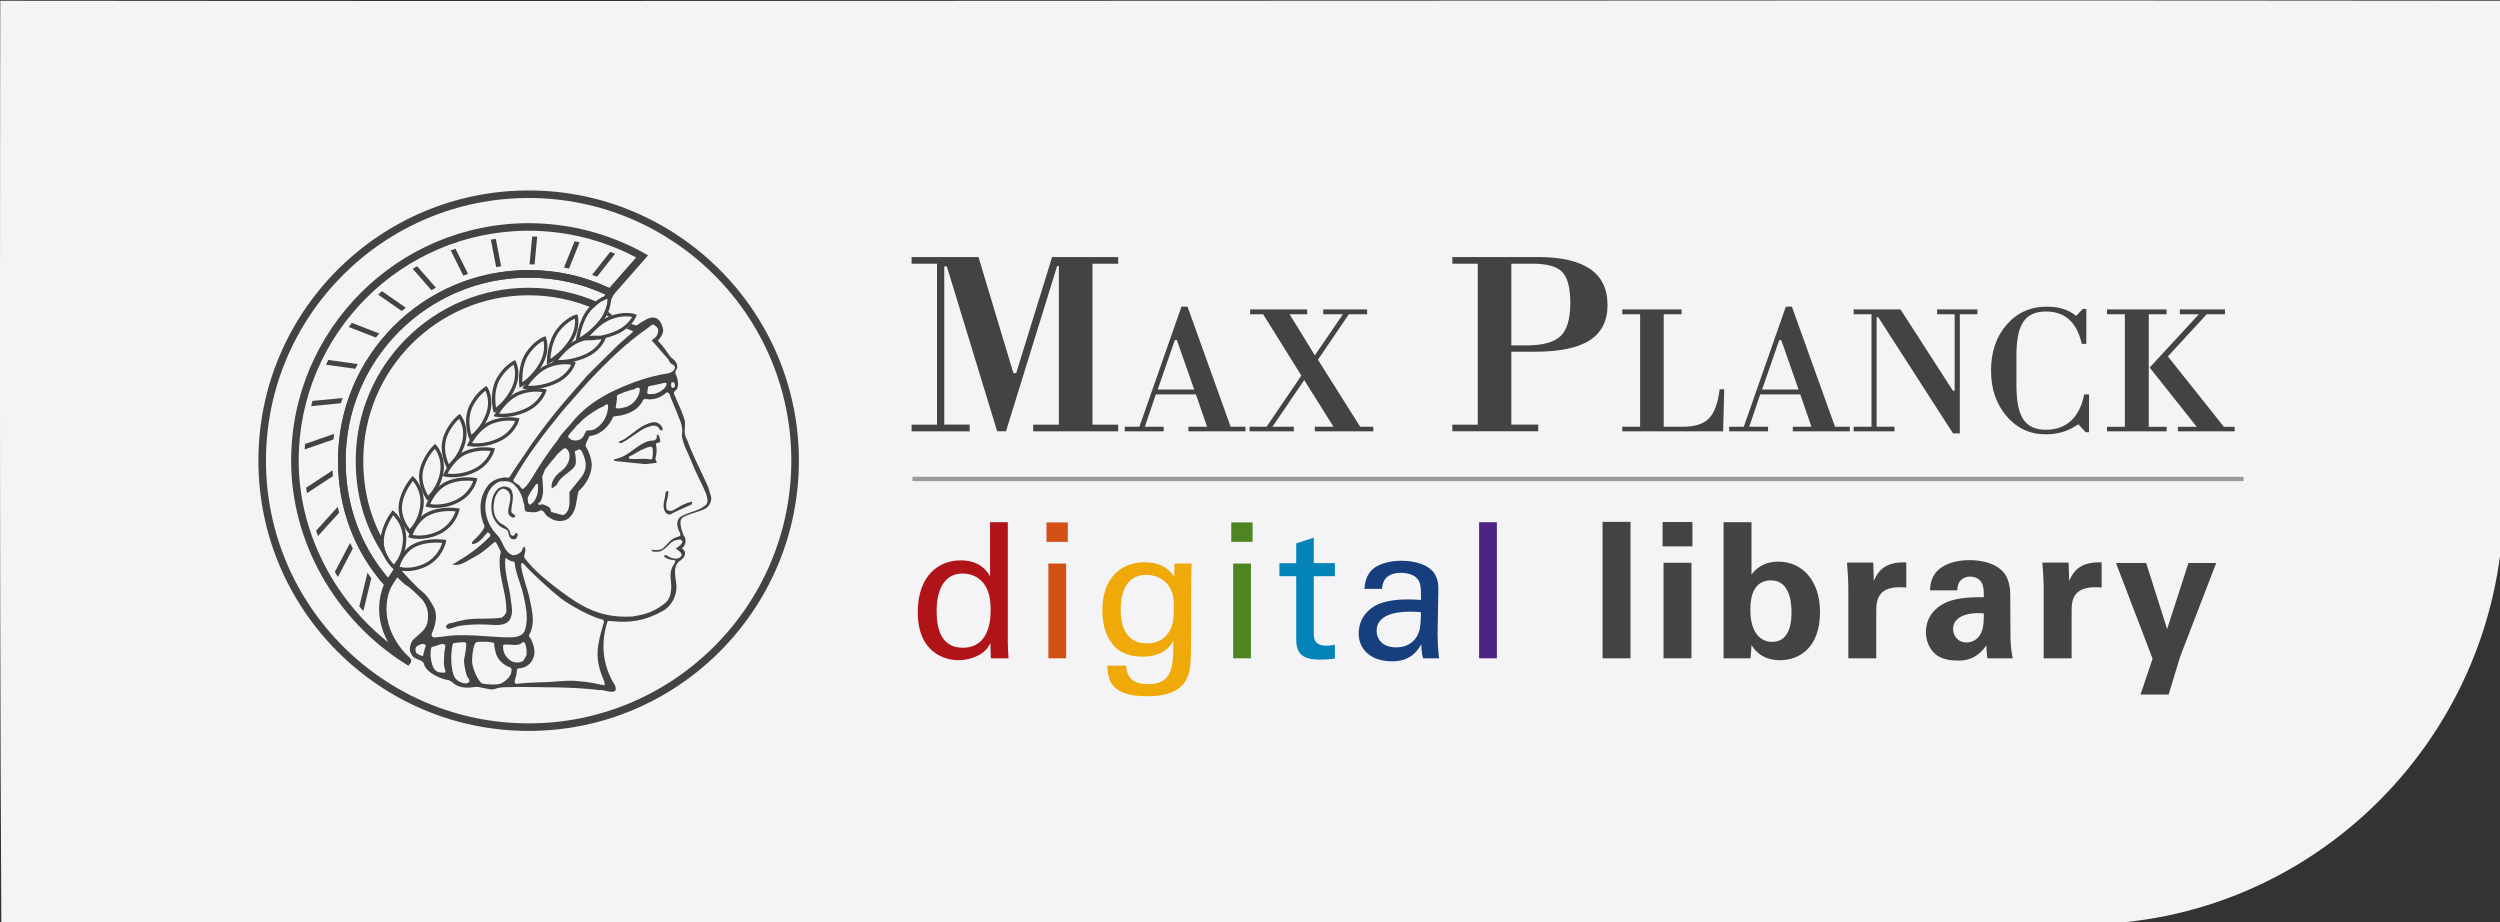 <?xml version="1.0" encoding="UTF-8" standalone="no"?>
<svg
   xmlns:dc="http://purl.org/dc/elements/1.1/"
   xmlns:cc="http://creativecommons.org/ns#"
   xmlns:rdf="http://www.w3.org/1999/02/22-rdf-syntax-ns#"
   xmlns:svg="http://www.w3.org/2000/svg"
   xmlns="http://www.w3.org/2000/svg"
   id="svg5086"
   version="1.1"
   viewBox="0 0 53.462 19.727"
   height="19.727mm"
   width="53.462mm">
  <rect x="0" y="0" width="53.462" height="19.727" fill="#333333" stroke="none"/>
  <defs
     id="defs5080" />
  <g
     transform="translate(-83.628,-52.188)"
     id="layer1">
    <path
       id="rect2798"
       transform="matrix(0.265,0,0,0.265,83.628,45.844)"
       d="m 0.025,24 c 0,0 -0.097,41.666 0.084,74.5 55.984,-0.355 111.898,0.045 167.883,0.035 18.824,0 34.041,-15.405 34.049,-34.229 C 202.049,46.501 202.061,24 202.061,24 134.467,23.922 61.132,24.072 0.025,24 Z"
       style="opacity:1;fill:#f4f4f7;fill-opacity:1;fill-rule:nonzero;stroke:none;stroke-width:0.614;stroke-linecap:square;stroke-linejoin:round;stroke-miterlimit:8;stroke-dasharray:none;stroke-dashoffset:0;stroke-opacity:1;paint-order:fill markers stroke" />
    <g
       transform="matrix(0.207,0,0,-0.207,83.355,77.13)"
       id="g1844">
      <path
         id="path14"
         style="fill:#434343;fill-opacity:1;fill-rule:nonzero;stroke:none;stroke-width:0.45;stroke-miterlimit:8;stroke-dasharray:none"
         d="m 28.013,72.901 c 0,-15.395 12.525,-27.918 27.92,-27.918 15.395,0 27.917,12.523 27.917,27.918 0,15.393 -12.523,27.916 -27.917,27.916 -15.395,0 -27.92,-12.523 -27.92,-27.916 z m 0.782,0 c 0,14.963 12.173,27.137 27.137,27.137 14.962,0 27.135,-12.174 27.135,-27.137 0,-14.965 -12.173,-27.139 -27.135,-27.139 -14.965,0 -27.137,12.174 -27.137,27.139" />
      <path
         id="path16-3"
         style="fill:#434343;fill-opacity:1;fill-rule:nonzero;stroke:none;stroke-width:0.45;stroke-miterlimit:8;stroke-dasharray:none"
         d="m 63.676,56.11 c -0.678,-2.35 -1.002,-3.563 0.057,-5.984 0.01,-0.092 0.113,-0.391 0,-0.432 -1.171,0.234 -1.481,0.334 -2.58,0.416 -1.014,0.176 -2.701,-0.105 -3.829,-0.096 -0.882,-0.029 -1.775,-0.061 -2.698,-0.174 -0.276,0.145 -0.061,0.451 -0.041,0.656 0.103,0.32 0.111,0.484 0.144,0.852 0.143,0.154 0.319,0.072 0.492,0.145 0.595,0.092 1.098,0.615 1.242,1.171 0.184,0.581 -0.021,1.23 -0.287,1.786 -0.053,0.164 -0.279,0.285 -0.186,0.447 0.729,1.367 0.215,2.752 -0.029,4.086 -0.257,0.945 -0.648,1.988 -0.802,2.986 0.031,0.102 -0.102,0.338 0.123,0.357 l 0.082,-0.02 c 0.779,-0.943 3.012,-2.941 3.85,-3.592 0.835,-0.648 2.994,-1.908 4.4,-2.248 0.132,-0.111 0.111,-0.203 0.062,-0.357 z m -10.389,-2.422 c 0,0.123 0.009,0.172 0.102,0.213 h 0.508 c 0.448,-0.014 1.028,-0.164 1.45,0.273 0.243,-0.01 0.264,-0.297 0.328,-0.52 0.059,-0.312 0.044,-0.51 0.044,-0.787 -0.101,-0.222 -0.214,-0.561 -0.443,-0.701 -0.365,-0.17 -0.732,-0.137 -1.08,0 -0.528,0.314 -0.914,0.814 -0.908,1.521 z m 0.864,-2.59 c -0.065,-0.613 -0.833,-1.152 -1.21,-1.26 -0.376,-0.109 -1.503,-0.057 -1.826,0.057 -0.322,0.109 -1.113,1.654 -1.021,2.457 0,0.66 0.178,1.711 0.442,1.794 0.267,0.083 0.97,0.041 0.97,0.041 0.293,0.019 0.516,-0.05 0.773,-0.081 0.184,-0.07 0.055,-0.301 0.119,-0.432 0.083,-0.342 0.102,-0.711 0.315,-1.053 0.296,-0.572 0.838,-0.913 1.374,-1.113 0.12,-0.111 0.053,-0.26 0.065,-0.41 z m -4.381,-1.061 c -0.21,-0.215 -0.327,-0.113 -0.539,-0.135 -0.604,0.166 -0.96,0.428 -1.131,1.109 -0.222,0.955 -0.216,2.004 0,2.977 l 0.097,0.076 c 0.425,0.047 1.067,0.135 1.24,0.039 0.176,-0.098 -0.188,-1.811 -0.188,-1.811 -0.01,-0.34 0.155,-1.211 0.31,-1.662 0.032,-0.066 0.381,-0.416 0.21,-0.594 z m 7.144,20.344 -0.021,-0.586 c -0.052,-0.532 -0.301,-1.147 -0.802,-1.445 -0.299,0.07 -0.193,0.432 -0.266,0.678 0.192,0.533 0.565,0.974 0.876,1.445 0.041,0.032 0.085,0.051 0.129,0.032 z m 4.354,4.723 c -0.311,-0.144 -0.63,-0.176 -0.976,-0.016 -0.088,0.118 -0.372,0.216 -0.258,0.391 0.249,0.404 0.671,0.738 0.931,1.135 l 0.121,0.062 c 0.524,0.637 1.355,1.17 2.141,1.646 l 0.475,0.207 c 0.102,0.102 0.345,0.318 0.439,0.096 0.017,-0.828 -0.334,-1.711 -1.122,-2.297 -0.478,-0.355 -0.683,-0.285 -1.111,-0.31 l -0.219,-0.399 c -0.053,-0.198 -0.224,-0.398 -0.422,-0.516 z m -1.706,-7.805 c -0.143,-0.086 -1.385,0.387 -1.238,0.256 -0.296,0.318 0.185,0.426 -0.908,0.836 l -0.266,-0.025 c -0.033,-0.033 -0.13,-0.082 -0.229,0.055 -0.01,0.164 0.207,0.14 0.275,0.344 0.391,0.88 0.176,1.566 0.138,2.478 l 0.29,0.75 c 0.548,0.662 0.548,0.756 0.92,1.115 0.372,0.525 0.45,0.562 0.949,0.994 0.082,0.07 0.231,0.125 0.33,0.043 0.235,-0.184 0.247,-0.305 0.316,-0.539 0.118,-0.873 -0.409,-1.471 -1.046,-1.941 -0.453,-0.391 -0.884,-0.996 -0.785,-1.592 l 0.038,-0.041 c 0.208,0.175 0.467,0.275 0.555,0.492 0.343,0.768 1.27,1.118 1.79,1.785 0.225,0.4 0.085,1.094 0,1.555 -0.003,-0.012 0.679,0.322 0.494,0.203 0.323,-0.133 0.284,-0.367 0.441,-0.662 0.305,-0.771 0.278,-1.465 -0.191,-2.133 l -1.295,-1.613 c -0.02,-0.822 0.206,-1.879 -0.577,-2.359 z m 5.477,12.275 0.09,0.112 c 0.402,0.193 0.775,0.339 1.222,0.468 l 0.534,0.141 c 0.141,0.127 0.393,0.232 0.536,0.049 0.008,-0.691 -0.51,-1.523 -1.275,-1.842 -0.242,-0.105 -0.562,-0.139 -0.849,-0.21 -0.07,0.062 -0.303,-0.069 -0.373,0.105 0.044,0.348 0.177,0.867 0.115,1.178 z m 5.156,1.295 c -0.026,-0.498 -0.689,-0.908 -1.245,-1.064 -0.237,-0.035 -0.454,-0.021 -0.665,-0.021 -0.053,0.039 -0.117,0.084 -0.108,0.138 0.035,0.235 0.073,0.375 0.091,0.587 l 0.138,0.1 c 0.489,0.1 1.09,0.207 1.582,0.338 0.073,-0.016 0.163,-0.01 0.208,-0.076 z m -15.826,-9.949 c 1.438,2.574 3.182,4.812 5.05,7.111 l 2.617,2.973 c 1.866,1.992 3.929,4.033 6.217,5.613 0.287,0.166 0.413,0.5 0.709,0.264 l 0.27,-0.247 c 0.182,-0.205 0.023,-0.787 -0.161,-0.951 -0.146,-0.121 -0.29,-0.238 -0.434,-0.355 0.445,-0.443 1.09,-1.283 1.62,-1.827 0.231,-0.239 0.161,-0.487 0.576,-0.68 0.208,-0.098 0.266,-0.324 0.143,-0.519 -0.369,-0.471 -0.984,-0.4 -1.467,-0.522 -1.796,-0.4 -3.247,-0.913 -5.232,-1.878 -1.591,-0.842 -2.862,-1.774 -4.014,-3.221 -0.44,-0.545 -0.932,-0.955 -1.301,-1.611 -1.047,-1.346 -1.878,-2.607 -2.71,-3.99 -0.297,-0.438 -0.396,-0.654 -0.812,-1.049 -0.202,-0.191 -0.382,0.209 -0.508,0.348 -0.014,0.016 -0.023,0.034 -0.034,0.051 -0.042,-0.006 -0.086,0.002 -0.129,0.03 -0.113,0.143 -0.463,0.206 -0.402,0.462 z m 16.65,9.609 c -0.057,-0.059 -0.129,-0.135 -0.226,-0.109 -0.217,0.152 -0.135,0.346 -0.12,0.529 0.044,0.044 0.051,0.068 0.12,0.068 0.105,0.018 0.161,-0.059 0.201,-0.111 0.062,-0.119 0.071,-0.254 0.025,-0.377 z m -24.111,-29.514 c -0.419,-0.01 -0.715,0.219 -0.911,0.717 -0.196,0.631 -0.262,1.188 -0.126,1.838 0.044,0.08 0.137,0.135 0.196,0.107 l 0.586,0.199 c 0.198,0.08 0.359,0.105 0.547,0.062 l 0.118,-0.117 c -0.009,-0.344 -0.094,-0.596 -0.103,-0.912 -0.033,-0.793 -0.1,-1.031 0.129,-1.787 -0.085,-0.201 -0.255,-0.105 -0.436,-0.107 z m -1.75,2.217 c -0.093,-0.166 -0.079,-0.275 -0.122,-0.475 -0.05,-0.09 -0.305,0.033 -0.387,0.084 -0.319,0.172 -0.297,0.085 -0.39,0.379 -0.051,0.199 -0.045,0.43 0.283,0.604 0.205,0.115 0.615,0.256 0.748,0 0.041,-0.174 -0.164,-0.395 -0.133,-0.592 z m 29.333,16.916 c -0.739,1.705 -1.57,3.172 -2.177,4.885 -0.431,0.615 -0.183,1.273 -0.234,1.93 -0.279,1.025 -0.709,1.816 -1.119,2.812 -0.113,0.285 0.205,0.369 0.318,0.572 0.186,0.504 0.053,1.068 -0.175,1.549 -0.091,0.279 0.237,0.474 0.175,0.76 -0.011,0.441 -0.4,0.74 -0.708,0.975 -0.463,0.668 -0.676,1.018 -1.251,1.623 v 0.111 c 0.286,0.257 0.523,0.697 0.512,1.078 -0.112,0.432 -0.205,0.83 -0.616,1.129 -0.656,0.369 -1.323,-0.205 -1.846,-0.503 -0.146,-0.1 -0.217,-0.206 -0.422,-0.184 -0.134,0.045 -0.27,0.096 -0.41,0.145 -0.134,-0.152 -0.301,-0.312 -0.503,-0.475 l 0.636,-0.258 c 0.024,-0.018 0.032,-0.031 0.032,-0.053 0,-0.012 -0.004,-0.031 -0.007,-0.049 -0.044,-0.039 -1.476,-1.293 -1.476,-1.293 -0.004,-0.002 -2.581,-2.549 -2.581,-2.549 l -0.738,-0.75 c -0.004,-0.004 -2.291,-2.639 -2.291,-2.639 -1.198,-1.391 -2.966,-3.668 -4.031,-5.336 -0.552,-0.764 -1.105,-1.611 -1.62,-2.41 -0.056,-0.09 -0.161,-0.082 -0.325,-0.062 -0.114,0.012 -0.232,0.024 -0.335,-0.012 0.003,0 0.004,0 0.004,0 l -0.024,-0.006 c 0.006,0 0.014,0 0.02,0.006 -0.582,-0.066 -1.005,-0.26 -1.458,-0.668 -0.589,-0.693 -0.885,-1.531 -0.885,-2.438 0,-0.621 0.143,-1.277 0.428,-1.935 -0.12,-0.352 -0.397,-0.664 -0.644,-0.941 l -0.138,-0.152 -0.176,-0.172 c -0.114,-0.111 -0.246,-0.234 -0.341,-0.355 l -0.009,-0.01 -0.006,-0.016 c -0.011,-0.039 -0.016,-0.111 0.098,-0.166 l 0.027,-0.014 0.029,0.006 c 0.542,0.129 0.884,0.537 1.215,0.932 0,0 0.209,0.238 0.238,0.274 0.049,0.011 0.09,-0.018 0.161,-0.079 0.037,-0.031 0.079,-0.06 0.129,-0.084 0,-0.012 0,-0.027 0,-0.027 0,0 -0.007,-0.174 -0.009,-0.215 -1.283,-1.266 -2.329,-1.984 -3.695,-2.787 l -0.229,-0.131 0.264,-0.029 c 0.533,-0.053 1.039,0.248 1.528,0.535 l 0.587,0.326 c 0.545,0.277 1.049,0.703 1.537,1.113 0,0 0.441,0.365 0.489,0.405 0.045,-0.007 0.096,-0.065 0.136,-0.114 0,0 0.029,-0.031 0.049,-0.051 0.009,-0.016 0.41,-0.809 0.435,-0.859 -0.094,-0.376 -0.132,-0.752 -0.132,-1.131 0,-0.82 0.176,-1.637 0.351,-2.438 0.173,-0.791 0.351,-1.603 0.351,-2.404 0,-0.051 -0.002,-0.105 -0.003,-0.158 0,-0.246 -0.272,-0.574 -0.497,-0.678 -0.513,-0.088 -1.132,-0.094 -1.788,-0.1 -0.805,-0.006 -1.637,-0.013 -2.276,-0.186 -0.207,-0.026 -0.445,-0.092 -0.677,-0.158 -0.227,-0.062 -0.46,-0.127 -0.678,-0.158 l -0.021,-0.004 -0.024,-0.018 -0.079,-0.053 c -0.073,-0.049 -0.163,-0.103 -0.186,-0.211 0,-0.01 -10e-4,-0.02 -10e-4,-0.029 0,-0.063 0.027,-0.13 0.074,-0.176 0.044,-0.045 0.1,-0.068 0.158,-0.062 0.193,0 0.41,0.08 0.62,0.156 0.146,0.053 0.3,0.107 0.44,0.135 1.336,0.227 2.803,0.18 3.794,0.1 0.489,0.008 1.295,0.023 1.585,0.721 0.105,0.281 0.141,0.543 0.141,0.797 0,0.277 -0.044,0.546 -0.088,0.82 l -0.088,0.676 c -0.059,0.414 -0.146,0.826 -0.231,1.225 -0.15,0.709 -0.305,1.435 -0.305,2.174 0,0.15 0.009,0.299 0.022,0.451 0.013,0.018 0.029,0.041 0.048,0.045 0.044,0.006 0.119,-0.057 0.178,-0.103 0.07,-0.053 0.141,-0.105 0.217,-0.125 0.09,-0.068 0.191,-0.087 0.281,-0.098 0.128,-0.018 0.197,-0.035 0.237,-0.131 0.057,-0.65 0.281,-1.32 0.498,-1.967 0.148,-0.446 0.303,-0.908 0.401,-1.359 0.178,-0.787 0.355,-1.588 0.355,-2.375 0,-0.471 -0.062,-0.938 -0.229,-1.393 -0.343,-0.627 -1.091,-0.628 -1.816,-0.629 h -0.217 l -1.775,0.105 c -1.522,0.111 -3.097,0.223 -4.711,-0.037 0.012,0.002 -0.361,-0.037 -0.361,-0.037 -0.199,-0.031 -0.387,-0.057 -0.588,-0.008 -0.076,0.059 -0.136,0.164 -0.136,0.272 0,0.035 0.006,0.072 0.019,0.105 0.29,0.637 0.434,1.213 0.434,1.722 0,0.411 -0.095,0.78 -0.284,1.107 -0.416,0.799 -0.876,1.353 -1.441,1.741 -0.694,0.695 -1.286,1.308 -1.813,1.905 -0.308,0.041 -0.498,0.103 -0.517,0.109 l -0.069,0.023 -0.308,-0.381 c 0.4,-0.38 0.769,-0.76 1.222,-1.17 0.686,-0.37 1.242,-1.037 1.733,-1.488 0.596,-0.697 0.738,-1.436 0.615,-2.258 -0.082,-0.973 -0.975,-1.395 -1.581,-2.043 -0.244,-0.461 -0.4,-1.014 -0.062,-1.445 0.217,-0.572 1.14,-0.471 1.253,-0.943 0.253,-1.041 2.061,-1.645 2.414,-1.67 0.351,-0.023 0.716,-0.412 0.716,-0.412 0.718,-0.523 1.661,-0.398 2.158,-0.32 0.493,0.074 1.381,-0.326 1.935,-0.244 0.832,0.328 1.509,0.176 2.37,0.246 2.71,-0.041 5.788,0.019 8.557,-0.328 0.514,0.06 1.129,-0.339 1.613,-0.094 0.123,0.206 0.029,0.381 0,0.555 -1.322,2.082 -1.523,4.42 -0.771,6.688 l 0.501,-0.029 c 1.796,-0.194 3.431,0.04 5.254,1.095 0.914,0.504 1.395,1.678 1.354,2.531 -0.03,0.553 -0.223,1.207 -0.13,1.793 0.033,0.26 0.205,0.656 0.43,0.781 0.095,0.053 0.432,0.281 0.537,0.574 0.175,0.475 -0.199,0.697 -0.305,0.764 0.29,0.119 0.57,0.711 0.302,1.174 -0.17,0.182 -0.369,0.902 -0.391,1.139 -0.061,0.338 -0.072,0.685 0.247,0.902 0.718,0.379 1.395,0.473 2.144,0.801 0.514,0.215 0.779,0.75 0.76,1.23 z m -0.215,-1.789 c -0.76,-0.708 -1.836,-0.719 -2.709,-1.293 -0.401,-0.4 -0.299,-0.854 -0.135,-1.357 0.322,-0.639 0.201,-0.572 -0.25,-0.723 -1.054,-0.352 -1.042,-1.501 -2.308,-1.309 -0.071,-0.021 -0.367,0.125 -0.193,-0.086 0.138,-0.162 0.193,-0.065 0.463,-0.096 0.451,-0.021 0.618,0.164 0.934,0.381 0.451,0.377 0.398,0.521 0.954,0.787 0.132,0.033 0.46,0.129 0.642,0.065 0.123,-0.112 0.126,-0.113 0.146,-0.217 -0.071,-0.31 -0.521,-0.565 -0.695,-0.674 0.237,-0.172 0.68,-0.465 0.609,-0.711 -0.102,-0.162 -0.097,-0.188 -0.275,-0.275 -0.252,-0.122 -0.753,-0.104 -1.225,0.247 -0.07,-0.023 -0.149,0.139 -0.352,-0.053 0.46,-0.475 1.103,-0.365 1.2,-0.463 0.097,-0.096 -0.343,-0.668 -0.363,-0.791 -0.31,-0.82 0.07,-1.576 -0.096,-2.428 -0.103,-0.666 -0.302,-0.982 -0.885,-1.404 -1.069,-0.74 -1.82,-0.955 -3.023,-1.148 -3.15,-0.213 -5.137,0.865 -7.406,2.561 -2.268,1.693 -3.135,2.596 -3.844,3.549 -0.01,0.389 0.277,0.685 0.032,1.108 -0.205,-0.071 -0.185,-0.339 -0.309,-0.493 -0.175,-0.246 -0.595,-0.432 -0.893,-0.402 -0.934,0.32 -0.984,1.418 -1.57,2.044 -1.251,1.231 -1.6,3.007 -0.932,4.493 0.235,0.463 0.656,0.904 1.129,1.067 0.583,0.093 1.272,0.093 1.652,-0.471 0.45,-0.43 0.727,-1.129 0.84,-1.744 0.184,-0.299 -0.04,-0.637 0.266,-0.883 0.533,-0.049 0.994,-0.184 1.507,0.144 0.381,-0.051 0.433,-0.473 0.721,-0.656 l 0.512,-0.309 c 0.542,-0.225 1.241,-0.225 1.704,0.176 0.862,0.883 0.674,1.789 0.971,2.764 0.82,0.727 1.368,1.77 1.356,2.785 -0.051,0.627 -0.275,1.272 -0.647,1.898 0.061,0.369 0.268,0.648 0.393,0.977 0.102,0.06 0.234,0.06 0.348,0.08 0.914,0.195 1.744,1.027 2.104,1.9 l 0.081,0.078 c 1.047,0.074 2.35,0.443 2.954,1.541 0.125,0.473 0.656,0.123 0.986,0.234 0.552,0.033 1.107,0.34 1.529,0.701 0.121,0.041 0.215,-0.094 0.287,-0.154 0.244,-0.822 0.697,-1.613 0.953,-2.443 0.32,-0.625 0.433,-1.221 0.32,-1.857 0.132,-0.975 0.686,-1.889 1.075,-2.873 0.393,-1.037 0.996,-2.082 1.438,-3.148 0.083,-0.432 0.268,-0.771 0,-1.119" />
      <path
         id="path18"
         style="fill:#434343;fill-opacity:1;fill-rule:nonzero;stroke:none;stroke-width:0.45;stroke-miterlimit:8;stroke-dasharray:none"
         d="m 69.606,76.536 c 0.143,-0.184 0.237,-0.348 0.123,-0.521 -0.267,-0.02 -0.309,0.316 -0.533,0.432 -0.369,0.184 -0.697,-0.012 -1.066,-0.103 -0.935,-0.4 -1.714,-1.201 -2.616,-1.619 -0.112,0 -0.217,0.008 -0.287,0.09 0.154,0.154 0.4,0.185 0.595,0.309 0.932,0.615 1.837,1.578 3.006,1.754 0.307,0.021 0.585,-0.09 0.779,-0.34" />
      <path
         id="path20"
         style="fill:#434343;fill-opacity:1;fill-rule:nonzero;stroke:none;stroke-width:0.45;stroke-miterlimit:8;stroke-dasharray:none"
         d="m 68.71,73.135 c -0.144,-0.215 -0.375,-0.027 -0.577,-0.053 -0.46,0.053 -1.24,-0.055 -1.75,0.008 -0.076,0.045 -0.134,0.123 -0.087,0.197 0.078,0.125 0.29,0.135 0.425,0.232 0.557,0.348 1.143,0.682 1.778,0.832 0.116,0.016 0.211,-0.08 0.231,-0.16 0.076,-0.295 0.029,-0.769 -0.02,-1.057 z m 0.825,1.822 c -0.072,0.227 -0.061,0.594 -0.339,0.646 -0.062,-0.143 0,-0.299 -0.062,-0.432 -0.082,-0.102 -0.225,-0.225 -0.39,-0.184 -1.131,-0.071 -1.972,-1.068 -2.934,-1.582 -0.328,-0.184 -0.699,-0.287 -1.048,-0.377 -0.03,-0.053 -0.018,-0.123 0.029,-0.154 1.069,-0.113 2.124,-0.217 3.182,-0.33 l 1.181,0.135 c 0.032,0.152 -0.153,0.287 -0.123,0.462 0.134,0.48 0.175,1.005 0.041,1.456 0.092,0.244 0.441,0.062 0.462,0.359" />
      <path
         id="path22-0"
         style="fill:#434343;fill-opacity:1;fill-rule:nonzero;stroke:none;stroke-width:0.45;stroke-miterlimit:8;stroke-dasharray:none"
         d="m 70.13,69.667 c 0.038,0.054 0.081,0.114 0.132,0.12 0.067,-0.025 0.102,-0.056 0.111,-0.18 -0.009,-0.198 -0.059,-0.408 -0.111,-0.627 -0.062,-0.252 -0.124,-0.508 -0.124,-0.76 0,-0.111 0.012,-0.223 0.042,-0.33 0.149,-0.185 0.378,-0.227 0.653,-0.133 0.005,0.004 0.466,0.268 0.466,0.268 0.401,0.24 0.782,0.469 1.485,0.646 0.018,0.004 0.023,-0.001 0.025,-0.002 0.01,-0.016 0.016,-0.041 0.016,-0.074 0,-0.06 -0.018,-0.143 -0.047,-0.209 -0.027,-0.014 -0.676,-0.303 -0.676,-0.303 -0.513,-0.223 -1.043,-0.455 -1.539,-0.742 -0.146,-0.029 -0.283,0.051 -0.413,0.129 l -0.031,0.018 c -0.19,0.258 -0.25,0.509 -0.25,0.76 0,0.225 0.048,0.447 0.1,0.68 0.047,0.213 0.092,0.436 0.105,0.67 0.016,0.02 0.057,0.069 0.057,0.069" />
      <path
         id="path24"
         style="fill:#434343;fill-opacity:1;fill-rule:nonzero;stroke:none;stroke-width:0.45;stroke-miterlimit:8;stroke-dasharray:none"
         d="m 54.145,69.877 c 0.369,-0.76 -0.023,-1.476 0,-2.267 0.061,-0.223 0.502,-0.257 0.369,-0.522 -0.103,-0.07 -0.248,-0.092 -0.359,-0.011 -0.205,0.134 -0.279,0.236 -0.329,0.47 -0.052,0.701 0.504,1.511 0.01,2.167 -0.143,0.144 -0.348,0.287 -0.553,0.298 -0.441,-0.082 -0.666,-0.555 -0.82,-0.902 -0.235,-0.924 -0.297,-1.899 0.512,-2.637 0.472,-0.275 1.046,-0.574 1.078,-1.171 0.07,-0.104 0.214,-0.204 0.328,-0.141 0.144,0.008 0.164,0.418 0.369,0.224 l 0.062,-0.143 c -0.051,-0.162 -0.103,-0.453 -0.369,-0.461 -0.132,-0.029 -0.279,0.041 -0.39,0.123 -0.288,0.295 -0.061,0.746 -0.545,0.943 -0.8,0.247 -1.324,1.088 -1.406,1.877 -0.05,0.76 -0.018,1.592 0.639,2.256 0.255,0.197 0.595,0.322 0.923,0.217 0.184,-0.029 0.4,-0.164 0.482,-0.318" />
      <path
         id="path26"
         style="fill:#434343;fill-opacity:1;fill-rule:evenodd;stroke:none;stroke-width:0.45;stroke-miterlimit:8;stroke-dasharray:none"
         d="m 44.258,64.014 c 1.066,0.496 2.285,0.438 2.745,0.395 -0.132,-0.424 -0.574,-1.522 -1.787,-2.117 -1.219,-0.598 -2.26,-0.453 -2.643,-0.371 0.141,0.422 0.613,1.596 1.685,2.094 z m -0.144,0.314 c -1.461,-0.678 -1.906,-2.418 -1.927,-2.49 l -0.038,-0.154 0.151,-0.051 c 0.057,-0.019 1.413,-0.463 3.068,0.348 1.669,0.82 2.012,2.471 2.025,2.542 l 0.035,0.175 -0.176,0.029 c -0.07,0.012 -1.705,0.27 -3.139,-0.398" />
      <path
         id="path28"
         style="fill:#434343;fill-opacity:1;fill-rule:evenodd;stroke:none;stroke-width:0.45;stroke-miterlimit:8;stroke-dasharray:none"
         d="m 45.711,67.293 c 1.063,0.48 2.223,0.418 2.668,0.371 -0.137,-0.412 -0.591,-1.465 -1.802,-2.045 -1.206,-0.576 -2.243,-0.465 -2.639,-0.393 0.169,0.432 0.703,1.584 1.773,2.066 z m -0.142,0.317 c -1.464,-0.662 -2.004,-2.385 -2.026,-2.459 l -0.05,-0.165 0.164,-0.048 c 0.058,-0.021 1.409,-0.424 3.07,0.371 1.677,0.803 2.031,2.397 2.046,2.465 l 0.035,0.176 -0.174,0.031 c -0.066,0.012 -1.625,0.279 -3.064,-0.371" />
      <path
         id="path30"
         style="fill:#434343;fill-opacity:1;fill-rule:evenodd;stroke:none;stroke-width:0.45;stroke-miterlimit:8;stroke-dasharray:none"
         d="m 47.61,70.452 c 1.057,0.465 2.159,0.398 2.592,0.348 -0.144,-0.402 -0.607,-1.407 -1.818,-1.971 -1.193,-0.555 -2.221,-0.478 -2.634,-0.415 0.199,0.439 0.791,1.569 1.861,2.038 z m -0.139,0.316 c -1.467,-0.645 -2.101,-2.35 -2.126,-2.424 l -0.065,-0.176 0.18,-0.049 c 0.057,-0.017 1.406,-0.379 3.07,0.399 1.682,0.781 2.051,2.321 2.067,2.387 l 0.039,0.174 -0.176,0.035 c -0.061,0.012 -1.542,0.289 -2.989,-0.346" />
      <path
         id="path32"
         style="fill:#434343;fill-opacity:1;fill-rule:evenodd;stroke:none;stroke-width:0.45;stroke-miterlimit:8;stroke-dasharray:none"
         d="m 49.495,73.569 c 1.055,0.451 2.098,0.382 2.514,0.33 -0.149,-0.393 -0.623,-1.353 -1.831,-1.9 -1.183,-0.535 -2.202,-0.49 -2.63,-0.434 0.229,0.443 0.884,1.549 1.947,2.004 z m -0.137,0.318 c -1.468,-0.628 -2.194,-2.318 -2.227,-2.387 l -0.077,-0.188 0.196,-0.049 c 0.056,-0.015 1.4,-0.338 3.07,0.419 1.689,0.766 2.07,2.251 2.086,2.313 l 0.044,0.172 -0.176,0.039 c -0.058,0.013 -1.461,0.301 -2.917,-0.32" />
      <path
         id="path34"
         style="fill:#434343;fill-opacity:1;fill-rule:evenodd;stroke:none;stroke-width:0.45;stroke-miterlimit:8;stroke-dasharray:none"
         d="m 52.104,76.688 c 1.051,0.438 2.036,0.365 2.438,0.31 -0.155,-0.383 -0.639,-1.297 -1.844,-1.829 -1.177,-0.52 -2.186,-0.497 -2.624,-0.454 0.264,0.453 0.972,1.533 2.03,1.973 z m -0.13,0.321 c -1.473,-0.61 -2.293,-2.286 -2.326,-2.355 l -0.097,-0.198 0.214,-0.047 c 0.057,-0.012 1.398,-0.293 3.071,0.443 1.696,0.75 2.091,2.176 2.106,2.238 l 0.046,0.172 -0.173,0.041 c -0.055,0.012 -1.382,0.312 -2.842,-0.294" />
      <path
         id="path36"
         style="fill:#434343;fill-opacity:1;fill-rule:evenodd;stroke:none;stroke-width:0.45;stroke-miterlimit:8;stroke-dasharray:none"
         d="m 54.983,79.7 c 1.043,0.422 1.973,0.348 2.359,0.291 -0.162,-0.373 -0.656,-1.246 -1.861,-1.76 -1.166,-0.501 -2.163,-0.506 -2.613,-0.473 0.295,0.459 1.06,1.518 2.114,1.941 z m -0.129,0.32 c -1.473,-0.592 -2.388,-2.254 -2.426,-2.322 l -0.111,-0.209 0.231,-0.045 c 0.057,-0.008 1.395,-0.252 3.07,0.469 1.703,0.731 2.112,2.103 2.128,2.16 l 0.049,0.172 -0.172,0.045 c -0.053,0.012 -1.301,0.323 -2.769,-0.27" />
      <path
         id="path38"
         style="fill:#434343;fill-opacity:1;fill-rule:evenodd;stroke:none;stroke-width:0.45;stroke-miterlimit:8;stroke-dasharray:none"
         d="m 58.056,82.545 c 1.034,0.405 1.911,0.33 2.283,0.27 -0.171,-0.361 -0.675,-1.189 -1.876,-1.691 -1.148,-0.476 -2.139,-0.508 -2.603,-0.488 0.331,0.469 1.148,1.5 2.196,1.91 z m -0.126,0.322 c -1.476,-0.578 -2.484,-2.221 -2.525,-2.291 l -0.133,-0.221 0.253,-0.039 c 0.056,-0.008 1.391,-0.213 3.07,0.49 1.711,0.713 2.13,2.027 2.147,2.084 l 0.053,0.17 -0.17,0.047 c -0.048,0.014 -1.219,0.34 -2.696,-0.24" />
      <path
         id="path40"
         style="fill:#434343;fill-opacity:1;fill-rule:evenodd;stroke:none;stroke-width:0.45;stroke-miterlimit:8;stroke-dasharray:none"
         d="m 61.253,85.172 c 1.025,0.389 1.849,0.31 2.203,0.25 -0.176,-0.35 -0.691,-1.135 -1.887,-1.621 -1.139,-0.458 -2.118,-0.514 -2.592,-0.505 0.366,0.472 1.233,1.482 2.276,1.876 z m -0.123,0.322 c -1.479,-0.562 -2.578,-2.188 -2.625,-2.258 l -0.155,-0.232 0.278,-0.035 c 0.056,-0.008 1.386,-0.17 3.07,0.514 1.717,0.697 2.15,1.953 2.168,2.01 l 0.055,0.164 -0.167,0.053 c -0.046,0.014 -1.142,0.348 -2.624,-0.215" />
      <path
         id="path42"
         style="fill:#434343;fill-opacity:1;fill-rule:evenodd;stroke:none;stroke-width:0.45;stroke-miterlimit:8;stroke-dasharray:none"
         d="m 64.499,87.526 c 1.014,0.371 1.789,0.295 2.129,0.23 -0.188,-0.336 -0.711,-1.08 -1.903,-1.549 -1.125,-0.443 -2.092,-0.519 -2.575,-0.523 0.399,0.476 1.312,1.459 2.35,1.842 z m -0.12,0.324 c -1.48,-0.547 -2.672,-2.16 -2.722,-2.228 l -0.176,-0.244 0.3,-0.03 c 0.055,-0.005 1.382,-0.128 3.07,0.538 1.725,0.676 2.17,1.877 2.189,1.93 l 0.059,0.164 -0.164,0.057 c -0.042,0.018 -1.061,0.363 -2.555,-0.185" />
      <path
         id="path44"
         style="fill:#434343;fill-opacity:1;fill-rule:evenodd;stroke:none;stroke-width:0.45;stroke-miterlimit:8;stroke-dasharray:none"
         d="m 40.956,64.493 c 0,0.053 8.2e-4,0.105 0.004,0.158 0.076,1.185 0.718,2.232 0.977,2.611 0.3,-0.309 1.012,-1.176 1.012,-2.451 0,-0.049 0,-0.1 -0.003,-0.148 -0.06,-1.363 -0.689,-2.215 -0.947,-2.512 -0.291,0.314 -1.044,1.228 -1.044,2.342 z m 0.821,3.141 c -0.044,-0.057 -1.059,-1.375 -1.163,-2.959 -0.105,-1.616 1.216,-2.848 1.273,-2.9 l 0.115,-0.109 0.117,0.109 c 0.046,0.041 1.092,1.02 1.171,2.873 0.083,1.867 -1.212,2.965 -1.268,3.012 l -0.138,0.115 -0.109,-0.141" />
      <path
         id="path46"
         style="fill:#434343;fill-opacity:1;fill-rule:evenodd;stroke:none;stroke-width:0.45;stroke-miterlimit:8;stroke-dasharray:none"
         d="m 42.84,68.01 c 0,0.1 0.006,0.205 0.02,0.311 0.02,0.182 0.053,0.355 0.098,0.516 0.254,0.938 0.776,1.67 1.012,1.969 0.247,-0.297 0.788,-1.062 0.788,-2.156 0,-0.129 -0.011,-0.264 -0.025,-0.4 -0.158,-1.31 -0.81,-2.125 -1.084,-2.414 -0.243,0.322 -0.809,1.172 -0.809,2.176 z m 0.996,3.175 c -0.033,-0.036 -0.859,-0.949 -1.213,-2.257 -0.047,-0.18 -0.085,-0.369 -0.107,-0.566 -0.19,-1.564 0.941,-2.849 0.988,-2.902 l 0.113,-0.127 0.127,0.111 c 0.046,0.039 1.113,0.965 1.33,2.764 0.219,1.818 -0.943,2.941 -0.991,2.986 l -0.128,0.121 -0.12,-0.13" />
      <path
         id="path48"
         style="fill:#434343;fill-opacity:1;fill-rule:evenodd;stroke:none;stroke-width:0.45;stroke-miterlimit:8;stroke-dasharray:none"
         d="m 44.961,71.272 c 0,0.16 0.015,0.33 0.046,0.498 0.033,0.184 0.073,0.346 0.124,0.494 0.31,0.925 0.867,1.594 1.118,1.863 0.197,-0.277 0.586,-0.944 0.586,-1.859 0,-0.205 -0.02,-0.426 -0.066,-0.656 -0.253,-1.258 -0.929,-2.031 -1.222,-2.318 -0.191,0.326 -0.586,1.096 -0.586,1.979 z m 1.186,3.246 c -0.038,-0.034 -0.903,-0.842 -1.345,-2.143 -0.056,-0.164 -0.101,-0.346 -0.138,-0.545 -0.275,-1.514 0.667,-2.848 0.706,-2.906 l 0.105,-0.144 0.142,0.111 c 0.045,0.037 1.137,0.908 1.488,2.652 0.355,1.768 -0.673,2.916 -0.717,2.964 l -0.117,0.129 -0.126,-0.118" />
      <path
         id="path50"
         style="fill:#434343;fill-opacity:1;fill-rule:evenodd;stroke:none;stroke-width:0.45;stroke-miterlimit:8;stroke-dasharray:none"
         d="m 47.296,74.268 c 0,0.238 0.025,0.485 0.085,0.731 0.044,0.187 0.094,0.341 0.149,0.48 0.372,0.904 0.957,1.512 1.222,1.754 0.149,-0.252 0.413,-0.805 0.413,-1.553 0,-0.281 -0.036,-0.592 -0.132,-0.92 -0.346,-1.202 -1.041,-1.935 -1.353,-2.221 -0.138,0.312 -0.384,0.972 -0.384,1.729 z m 1.391,3.363 c -0.04,-0.029 -0.945,-0.734 -1.475,-2.023 -0.064,-0.152 -0.117,-0.324 -0.167,-0.527 -0.355,-1.464 0.393,-2.842 0.424,-2.901 l 0.094,-0.172 0.158,0.115 c 0.048,0.033 1.161,0.85 1.647,2.541 0.493,1.717 -0.4,2.889 -0.439,2.936 l -0.104,0.136 -0.136,-0.104" />
      <path
         id="path52"
         style="fill:#434343;fill-opacity:1;fill-rule:evenodd;stroke:none;stroke-width:0.45;stroke-miterlimit:8;stroke-dasharray:none"
         d="m 49.813,76.963 c 0,0.338 0.041,0.697 0.151,1.055 0.057,0.182 0.113,0.328 0.174,0.457 0.44,0.893 1.052,1.438 1.33,1.656 0.105,-0.221 0.269,-0.65 0.269,-1.234 0,-0.354 -0.059,-0.76 -0.229,-1.202 -0.433,-1.147 -1.148,-1.845 -1.484,-2.124 -0.085,0.279 -0.211,0.795 -0.211,1.393 z m 1.623,3.568 c -0.039,-0.023 -0.982,-0.625 -1.607,-1.905 -0.07,-0.145 -0.134,-0.305 -0.195,-0.505 -0.44,-1.416 0.117,-2.841 0.141,-2.9 l 0.079,-0.197 0.178,0.117 c 0.047,0.033 1.182,0.795 1.802,2.43 0.631,1.664 -0.128,2.859 -0.16,2.907 l -0.094,0.144 -0.143,-0.092" />
      <path
         id="path54"
         style="fill:#434343;fill-opacity:1;fill-rule:evenodd;stroke:none;stroke-width:0.45;stroke-miterlimit:8;stroke-dasharray:none"
         d="m 52.485,79.319 c 0,0.457 0.059,0.996 0.255,1.506 0.068,0.176 0.132,0.315 0.201,0.438 0.499,0.879 1.138,1.361 1.433,1.553 0.065,-0.18 0.153,-0.494 0.153,-0.924 0,-0.41 -0.082,-0.914 -0.348,-1.473 -0.521,-1.098 -1.261,-1.752 -1.615,-2.025 -0.037,0.213 -0.078,0.539 -0.078,0.926 z m 1.895,3.901 c -0.041,-0.018 -1.018,-0.516 -1.74,-1.788 -0.077,-0.135 -0.149,-0.291 -0.224,-0.484 -0.523,-1.361 -0.154,-2.831 -0.14,-2.894 l 0.058,-0.225 0.2,0.121 c 0.049,0.027 1.204,0.74 1.956,2.318 0.766,1.611 0.146,2.828 0.12,2.877 l -0.079,0.151 -0.152,-0.076" />
      <path
         id="path56"
         style="fill:#434343;fill-opacity:1;fill-rule:evenodd;stroke:none;stroke-width:0.45;stroke-miterlimit:8;stroke-dasharray:none"
         d="m 55.279,81.276 c 0,0.541 0.066,1.393 0.414,2.148 0.076,0.166 0.152,0.303 0.229,0.418 0.565,0.863 1.228,1.289 1.535,1.453 0.032,-0.137 0.068,-0.342 0.068,-0.613 0,-0.455 -0.103,-1.07 -0.496,-1.75 -0.607,-1.047 -1.367,-1.662 -1.743,-1.926 -0.003,0.08 -0.006,0.168 -0.006,0.27 z m 2.227,4.426 c -0.043,-0.018 -1.051,-0.412 -1.874,-1.668 -0.086,-0.133 -0.168,-0.285 -0.253,-0.463 -0.602,-1.312 -0.426,-2.824 -0.418,-2.889 l 0.031,-0.252 0.224,0.119 c 0.05,0.029 1.227,0.684 2.111,2.209 0.903,1.557 0.422,2.794 0.401,2.846 l -0.064,0.158 -0.158,-0.06" />
      <path
         id="path58"
         style="fill:#434343;fill-opacity:1;fill-rule:evenodd;stroke:none;stroke-width:0.45;stroke-miterlimit:8;stroke-dasharray:none"
         d="m 58.813,85.821 c 0.082,0.153 0.167,0.283 0.254,0.4 0.631,0.844 1.322,1.217 1.641,1.353 0.01,-0.08 0.018,-0.178 0.018,-0.303 0,-0.465 -0.114,-1.205 -0.68,-2.027 -0.691,-0.998 -1.473,-1.574 -1.871,-1.83 0.038,0.508 0.167,1.546 0.639,2.406 z m 1.983,2.156 c -0.044,-0.012 -1.079,-0.309 -2.007,-1.551 -0.097,-0.129 -0.189,-0.274 -0.281,-0.44 -0.687,-1.26 -0.695,-2.818 -0.695,-2.884 v -0.276 l 0.249,0.123 c 0.053,0.025 1.248,0.627 2.266,2.098 1.037,1.5 0.695,2.758 0.68,2.808 l -0.049,0.166 -0.164,-0.045" />
      <path
         id="path60"
         style="fill:#434343;fill-opacity:1;fill-rule:evenodd;stroke:none;stroke-width:0.45;stroke-miterlimit:8;stroke-dasharray:none"
         d="m 62.349,88.4 c 0.7,0.827 1.417,1.143 1.746,1.255 0.003,-0.008 0.003,-0.014 0.003,-0.024 0,-0.398 -0.105,-1.297 -0.9,-2.277 -0.767,-0.951 -1.574,-1.491 -1.993,-1.732 0.111,0.615 0.425,1.932 1.143,2.779 z m 1.875,1.651 c -0.044,-0.01 -1.107,-0.207 -2.139,-1.428 -1.026,-1.213 -1.266,-3.215 -1.278,-3.299 l -0.034,-0.301 0.275,0.123 c 0.053,0.023 1.271,0.572 2.422,1.988 1.169,1.447 0.965,2.719 0.955,2.772 l -0.029,0.174 -0.172,-0.029" />
      <path
         id="path62"
         style="fill:#434343;fill-opacity:1;fill-rule:evenodd;stroke:none;stroke-width:0.45;stroke-miterlimit:8;stroke-dasharray:none"
         d="m 32.175,72.901 c 0,13.098 10.656,23.756 23.758,23.756 3.875,0 7.701,-0.961 11.103,-2.76 -0.498,-0.568 -2.466,-2.812 -2.768,-3.158 -2.616,1.226 -5.418,1.851 -8.335,1.851 -10.858,0 -19.693,-8.832 -19.693,-19.689 0,-4.846 1.644,-9.264 4.74,-12.809 -0.178,-0.414 -0.495,-1.316 -0.495,-2.51 0,-0.988 0.229,-2.174 0.925,-3.436 -5.748,4.581 -9.234,11.543 -9.234,18.754 z m -0.781,0 c 0,-8.361 4.527,-16.405 11.813,-20.996 l 0.302,-0.189 0.216,0.281 c 0.062,0.082 0.086,0.158 0.086,0.229 0,0.18 -0.153,0.32 -0.24,0.398 l -0.422,0.408 c -1.5,1.703 -1.902,3.32 -1.902,4.564 0,1.373 0.49,2.293 0.531,2.362 l 0.135,0.241 -0.184,0.209 c -3.079,3.434 -4.705,7.754 -4.705,12.492 0,10.428 8.483,18.91 18.911,18.91 2.898,0 5.681,-0.639 8.267,-1.897 l 0.268,-0.131 3.803,4.336 -0.422,0.234 c -3.624,2.019 -7.744,3.084 -11.915,3.084 -13.532,0 -24.539,-11.008 -24.539,-24.537" />
      <path
         id="path64"
         style="fill:#434343;fill-opacity:1;fill-rule:evenodd;stroke:none;stroke-width:0.45;stroke-miterlimit:8;stroke-dasharray:none"
         d="m 64.54,90.616 c -2.695,1.312 -5.59,1.975 -8.607,1.975 -10.858,0 -19.693,-8.832 -19.693,-19.689 0,-4.934 1.696,-9.434 4.906,-13.012 l 0.337,-0.377 1.497,2.263 -0.081,0.093 c -0.133,0.016 -0.243,0.035 -0.325,0.053 0.023,0.06 0.052,0.143 0.088,0.232 -0.118,0.141 -0.237,0.283 -0.348,0.424 -0.12,-0.192 -0.234,-0.334 -0.314,-0.426 -0.291,0.314 -1.044,1.228 -1.044,2.342 0,0.035 8.2e-4,0.071 8.2e-4,0.107 -1.399,2.465 -2.109,5.244 -2.109,8.301 0,9.42 7.664,17.086 17.086,17.086 2.312,0 4.543,-0.451 6.641,-1.34 0.224,0.232 0.447,0.415 0.652,0.559 -2.297,1.029 -4.744,1.56 -7.292,1.56 -9.852,0 -17.868,-8.014 -17.868,-17.865 0,-4.271 1.335,-8.027 3.945,-11.178 -0.152,-0.23 -0.365,-0.551 -0.609,-0.916 -2.859,3.369 -4.38,7.53 -4.38,12.094 0,10.428 8.483,18.91 18.911,18.91 2.769,0 5.429,-0.588 7.918,-1.74 -0.104,-0.224 -0.207,-0.445 -0.307,-0.668 0.227,0.131 0.422,0.209 0.551,0.252 0.003,-0.008 0.003,-0.014 0.003,-0.024 0,-0.289 -0.057,-0.846 -0.396,-1.508 l 0.09,-0.045 1.093,2.371 -0.345,0.166" />
      <path
         id="path66"
         style="fill:#434343;fill-opacity:1;fill-rule:nonzero;stroke:none;stroke-width:0.45;stroke-miterlimit:8;stroke-dasharray:none"
         d="m 64.365,94.475 -1.884,-2.381 c 0.175,-0.06 0.346,-0.12 0.517,-0.184 l 1.867,2.364 c -0.165,0.068 -0.332,0.137 -0.501,0.201" />
      <path
         id="path68"
         style="fill:#434343;fill-opacity:1;fill-rule:nonzero;stroke:none;stroke-width:0.45;stroke-miterlimit:8;stroke-dasharray:none"
         d="m 60.679,95.573 -1.096,-2.719 c 0.173,-0.031 0.345,-0.066 0.518,-0.102 l 1.093,2.707 c -0.17,0.041 -0.343,0.077 -0.515,0.113" />
      <path
         id="path70"
         style="fill:#434343;fill-opacity:1;fill-rule:nonzero;stroke:none;stroke-width:0.45;stroke-miterlimit:8;stroke-dasharray:none"
         d="m 56.296,96.063 -0.27,-2.882 c 0.175,-0.001 0.349,-0.005 0.521,-0.007 l 0.269,2.873 c -0.173,0.008 -0.346,0.012 -0.521,0.016" />
      <path
         id="path72"
         style="fill:#434343;fill-opacity:1;fill-rule:nonzero;stroke:none;stroke-width:0.45;stroke-miterlimit:8;stroke-dasharray:none"
         d="m 52.028,95.737 0.547,-2.836 c 0.171,0.029 0.341,0.057 0.514,0.081 l -0.549,2.836 c -0.172,-0.025 -0.342,-0.052 -0.512,-0.081" />
      <path
         id="path74"
         style="fill:#434343;fill-opacity:1;fill-rule:nonzero;stroke:none;stroke-width:0.45;stroke-miterlimit:8;stroke-dasharray:none"
         d="m 47.882,94.623 1.297,-2.598 c 0.165,0.059 0.329,0.113 0.496,0.166 l -1.301,2.609 c -0.164,-0.057 -0.328,-0.115 -0.492,-0.178" />
      <path
         id="path76"
         style="fill:#434343;fill-opacity:1;fill-rule:nonzero;stroke:none;stroke-width:0.45;stroke-miterlimit:8;stroke-dasharray:none"
         d="m 43.953,92.723 1.935,-2.208 c 0.152,0.087 0.307,0.173 0.463,0.257 l -1.943,2.221 c -0.152,-0.088 -0.304,-0.18 -0.454,-0.27" />
      <path
         id="path78"
         style="fill:#434343;fill-opacity:1;fill-rule:nonzero;stroke:none;stroke-width:0.45;stroke-miterlimit:8;stroke-dasharray:none"
         d="m 40.381,90.058 2.441,-1.694 c 0.137,0.115 0.275,0.229 0.416,0.342 l -2.458,1.707 c -0.135,-0.115 -0.268,-0.234 -0.399,-0.354" />
      <path
         id="path80"
         style="fill:#434343;fill-opacity:1;fill-rule:nonzero;stroke:none;stroke-width:0.45;stroke-miterlimit:8;stroke-dasharray:none"
         d="m 37.343,86.711 2.805,-1.09 c 0.114,0.141 0.232,0.281 0.349,0.418 l -2.827,1.1 c -0.109,-0.141 -0.218,-0.284 -0.326,-0.428" />
      <path
         id="path82"
         style="fill:#434343;fill-opacity:1;fill-rule:nonzero;stroke:none;stroke-width:0.45;stroke-miterlimit:8;stroke-dasharray:none"
         d="m 34.997,82.815 3.018,-0.42 c 0.087,0.163 0.176,0.326 0.267,0.486 l -3.045,0.426 c -0.081,-0.164 -0.161,-0.328 -0.24,-0.492" />
      <path
         id="path84"
         style="fill:#434343;fill-opacity:1;fill-rule:nonzero;stroke:none;stroke-width:0.45;stroke-miterlimit:8;stroke-dasharray:none"
         d="m 33.46,78.539 3.078,0.297 c 0.053,0.178 0.112,0.357 0.173,0.535 l -3.11,-0.295 c -0.048,-0.18 -0.095,-0.357 -0.141,-0.537" />
      <path
         id="path86"
         style="fill:#434343;fill-opacity:1;fill-rule:nonzero;stroke:none;stroke-width:0.45;stroke-miterlimit:8;stroke-dasharray:none"
         d="m 32.794,74.063 2.977,1.035 c 0.02,0.191 0.044,0.383 0.07,0.574 l -3.012,-1.048 c -0.014,-0.186 -0.025,-0.374 -0.034,-0.561" />
      <path
         id="path88"
         style="fill:#434343;fill-opacity:1;fill-rule:nonzero;stroke:none;stroke-width:0.45;stroke-miterlimit:8;stroke-dasharray:none"
         d="m 33.023,69.539 2.689,1.768 c -0.015,0.197 -0.027,0.395 -0.036,0.596 l -2.732,-1.795 c 0.023,-0.189 0.052,-0.377 0.079,-0.568" />
      <path
         id="path90"
         style="fill:#434343;fill-opacity:1;fill-rule:nonzero;stroke:none;stroke-width:0.45;stroke-miterlimit:8;stroke-dasharray:none"
         d="m 34.171,65.12 2.183,2.402 c -0.056,0.199 -0.104,0.4 -0.152,0.604 l -2.227,-2.455 c 0.061,-0.186 0.128,-0.369 0.196,-0.552" />
      <path
         id="path92"
         style="fill:#434343;fill-opacity:1;fill-rule:nonzero;stroke:none;stroke-width:0.45;stroke-miterlimit:8;stroke-dasharray:none"
         d="m 36.224,60.889 1.545,2.936 c -0.097,0.193 -0.193,0.382 -0.284,0.577 l -1.573,-2.992 c 0.103,-0.176 0.205,-0.35 0.312,-0.521" />
      <path
         id="path94"
         style="fill:#434343;fill-opacity:1;fill-rule:nonzero;stroke:none;stroke-width:0.45;stroke-miterlimit:8;stroke-dasharray:none"
         d="m 38.856,57.366 0.825,3.402 c -0.138,0.18 -0.272,0.361 -0.401,0.545 l -0.843,-3.471 c 0.138,-0.162 0.277,-0.32 0.419,-0.477" />
      <path
         id="path96"
         style="fill:#434343;fill-opacity:1;fill-rule:nonzero;stroke:none;stroke-width:0.45;stroke-miterlimit:8;stroke-dasharray:none"
         d="m 63.978,87.909 c 0.072,-0.047 0.144,-0.094 0.213,-0.141 0.062,0.028 0.126,0.057 0.189,0.082 0.078,0.027 0.152,0.051 0.225,0.076 -0.159,0.104 -0.309,0.223 -0.451,0.348 -0.05,-0.119 -0.108,-0.24 -0.176,-0.365" />
      <path
         id="path98"
         style="fill:#434343;fill-opacity:1;fill-rule:nonzero;stroke:none;stroke-width:0.45;stroke-miterlimit:8;stroke-dasharray:none"
         d="m 101.494,75.936 h -6 v 0.688 h 2.625 v 16.625 h -2.625 v 0.688 h 6.911 l 3.604,-11.99 h 0.291 l 3.712,11.99 h 6.825 v -0.688 h -2.656 v -16.625 h 2.656 v -0.688 h -8.781 v 0.688 h 2.656 v 16.375 h -0.185 l -5.283,-17.062 h -0.911 l -5.2,17.036 h -0.264 v -16.348 h 2.625 v -0.688" />
      <path
         id="path100"
         style="fill:#434343;fill-opacity:1;fill-rule:nonzero;stroke:none;stroke-width:0.45;stroke-miterlimit:8;stroke-dasharray:none"
         d="m 120.919,80.248 h 3.771 l -1.789,5.11 h -0.212 z m 3.172,-4.312 v 0.469 h 1.928 l -1.152,3.344 h -4.141 l -1.135,-3.344 h 1.945 v -0.469 h -4.02 v 0.469 h 1.512 l 4.344,12.406 h 0.627 l 4.456,-12.406 h 1.53 v -0.469 h -5.894" />
      <path
         id="path102"
         style="fill:#434343;fill-opacity:1;fill-rule:nonzero;stroke:none;stroke-width:0.45;stroke-miterlimit:8;stroke-dasharray:none"
         d="m 137.152,75.936 v 0.469 h 1.928 l -3.025,4.827 -3.284,-4.827 h 2.213 v -0.469 h -4.573 v 0.469 h 1.752 l 3.597,5.287 -3.948,6.338 h -1.345 v 0.5 h 5.892 v -0.5 h -1.816 l 2.609,-4.247 2.904,4.247 h -2.037 v 0.5 h 4.537 v -0.5 h -1.89 l -3.192,-4.698 4.363,-6.927 h 1.355 v -0.469 h -6.04" />
      <path
         id="path104"
         style="fill:#434343;fill-opacity:1;fill-rule:nonzero;stroke:none;stroke-width:0.45;stroke-miterlimit:8;stroke-dasharray:none"
         d="m 157.452,84.811 h 1.568 c 1.684,0 2.859,0.323 3.526,0.97 0.667,0.647 1,1.785 1,3.414 0,1.514 -0.268,2.568 -0.802,3.162 -0.535,0.595 -1.561,0.892 -3.078,0.892 h -2.214 z m 2.781,-8.875 h -8.875 v 0.688 h 2.625 v 16.625 h -2.625 v 0.688 h 8.849 c 2.39,0 4.184,-0.412 5.384,-1.234 1.199,-0.823 1.798,-2.062 1.798,-3.716 0,-1.645 -0.613,-2.862 -1.838,-3.65 -1.226,-0.787 -3.121,-1.181 -5.687,-1.181 h -2.412 v -7.531 h 2.781 v -0.688" />
      <path
         id="path106"
         style="fill:#434343;fill-opacity:1;fill-rule:nonzero;stroke:none;stroke-width:0.45;stroke-miterlimit:8;stroke-dasharray:none"
         d="m 179.333,75.936 h -10.42 v 0.469 h 1.844 v 11.625 h -1.844 v 0.5 h 6.125 v -0.5 h -1.844 v -11.625 h 1.955 c 1.243,0 2.148,0.285 2.714,0.857 0.565,0.571 0.935,1.577 1.108,3.018 h 0.473 l -0.111,-4.344" />
      <path
         id="path108"
         style="fill:#434343;fill-opacity:1;fill-rule:nonzero;stroke:none;stroke-width:0.45;stroke-miterlimit:8;stroke-dasharray:none"
         d="m 183.356,80.248 h 3.773 l -1.79,5.11 h -0.212 z m 3.173,-4.312 v 0.469 h 1.927 l -1.153,3.344 h -4.141 l -1.134,-3.344 h 1.946 v -0.469 h -4.021 v 0.469 h 1.513 l 4.343,12.406 h 0.627 l 4.454,-12.406 h 1.532 v -0.469 h -5.893" />
      <path
         id="path110"
         style="fill:#434343;fill-opacity:1;fill-rule:nonzero;stroke:none;stroke-width:0.45;stroke-miterlimit:8;stroke-dasharray:none"
         d="m 203.069,80.126 h 0.185 v 7.904 h -1.813 v 0.5 h 4.156 v -0.5 h -1.812 v -12.312 h -0.701 l -7.727,12.008 h -0.166 v -11.321 h 1.844 v -0.469 h -4.219 v 0.469 h 1.844 v 11.625 h -1.844 v 0.5 h 4.84 l 5.413,-8.403" />
      <path
         id="path112"
         style="fill:#434343;fill-opacity:1;fill-rule:nonzero;stroke:none;stroke-width:0.45;stroke-miterlimit:8;stroke-dasharray:none"
         d="m 217.134,75.841 h -0.349 l -0.754,0.824 c -0.529,-0.362 -1.064,-0.627 -1.606,-0.793 -0.542,-0.166 -1.136,-0.248 -1.783,-0.248 -1.613,0 -2.955,0.624 -4.027,1.874 -1.07,1.25 -1.606,2.82 -1.606,4.71 0,1.927 0.538,3.509 1.616,4.747 1.076,1.238 2.459,1.857 4.146,1.857 0.634,0 1.2,-0.079 1.695,-0.235 0.495,-0.157 0.94,-0.395 1.335,-0.715 l 0.695,0.719 h 0.356 v -3.612 h -0.468 c -0.253,1.121 -0.689,1.958 -1.306,2.512 -0.617,0.554 -1.414,0.832 -2.389,0.832 -1.08,0 -1.859,-0.351 -2.338,-1.054 -0.478,-0.703 -0.717,-1.859 -0.717,-3.467 v -3.133 c 0,-1.62 0.237,-2.786 0.713,-3.498 0.475,-0.711 1.25,-1.067 2.324,-1.067 1.061,0 1.928,0.31 2.601,0.932 0.673,0.622 1.126,1.529 1.362,2.724 h 0.5 v -3.907" />
      <path
         id="path114"
         style="fill:#434343;fill-opacity:1;fill-rule:nonzero;stroke:none;stroke-width:0.45;stroke-miterlimit:8;stroke-dasharray:none"
         d="m 223.396,82.521 5.082,5.508 h -1.96 v 0.5 h 4.658 v -0.5 h -1.887 l -4.013,-4.357 5.788,-7.268 h 1.115 v -0.469 h -5.863 v 0.469 h 1.942 z m 1.751,-6.586 h -6.156 v 0.469 h 1.844 v 11.625 h -1.844 v 0.5 h 6.156 v -0.5 h -1.843 v -11.625 h 1.843 v -0.469" />
      <path
         id="path116"
         style="fill:#b01419;fill-opacity:1;fill-rule:nonzero;stroke:none;stroke-width:0.1"
         d="m 102.917,60.245 c -0.39,0.507 -1.111,0.995 -2.145,0.995 -2.691,0 -2.691,-3.256 -2.691,-3.919 0,-1.736 0.448,-3.744 2.691,-3.744 2.886,0 2.886,3.179 2.886,3.939 0,1.424 -0.332,2.204 -0.741,2.73 z m 0.682,6.299 h 1.833 v -12.5 c 0,-0.214 0.039,-1.053 0.078,-1.56 h -1.833 l -0.039,1.56 c -0.156,-0.273 -0.371,-0.682 -0.877,-1.034 -0.8,-0.546 -1.756,-0.721 -2.418,-0.721 -1.307,0 -4.212,0.682 -4.212,4.972 0,3.725 2.126,5.343 4.426,5.343 2.106,0 2.808,-1.248 3.042,-1.657 v 5.596" />
      <path
         id="path118"
         style="fill:#d35015;fill-opacity:1;fill-rule:nonzero;stroke:none;stroke-width:0.1"
         d="m 109.624,62.273 h 1.833 v -9.789 h -1.833 z m -0.195,4.251 h 2.204 v -2.009 h -2.204 v 2.009" />
      <path
         id="path120"
         style="fill:#efaa0a;fill-opacity:1;fill-rule:nonzero;stroke:none;stroke-width:0.1"
         d="m 121.929,55 c 0.391,0.507 0.663,1.033 0.663,2.807 0,1.228 -0.273,1.931 -0.761,2.438 -0.487,0.527 -1.268,0.859 -2.106,0.859 -2.32,0 -2.633,-2.341 -2.633,-3.589 0,-1.501 0.448,-3.49 2.691,-3.49 1.072,0 1.696,0.39 2.144,0.975 z m -4.27,-3.276 c 0.078,-1.092 0.546,-1.911 2.281,-1.911 2.555,0 2.594,1.852 2.594,4.504 -0.78,-1.619 -2.632,-1.658 -3.217,-1.658 -0.898,0 -2.185,0.195 -3.004,1.209 -0.838,0.995 -1.111,2.302 -1.111,3.608 0,3.315 1.95,4.933 4.348,4.933 1.97,0 2.691,-0.975 3.081,-1.482 l 0.019,1.346 h 1.774 l -0.039,-1.775 -0.019,-6.123 c 0,-2.359 -0.078,-3.315 -0.468,-4.056 -0.819,-1.56 -2.73,-1.755 -4.075,-1.755 -3.92,0 -4.037,1.833 -4.115,3.159 h 1.95" />
      <path
         id="path122"
         style="fill:#4d8522;fill-opacity:1;fill-rule:nonzero;stroke:none;stroke-width:0.1"
         d="m 128.715,62.273 h 1.833 v -9.789 h -1.833 z m -0.196,4.251 h 2.204 v -2.009 h -2.204 v 2.009" />
      <path
         id="path124"
         style="fill:#0483b8;fill-opacity:1;fill-rule:nonzero;stroke:none;stroke-width:0.1"
         d="m 133.493,62.313 h 1.735 v 2.047 l 1.814,0.585 v -2.632 h 2.183 v -1.346 h -2.183 v -5.87 c 0,-0.487 0,-1.306 1.306,-1.306 0.371,0 0.721,0.059 0.877,0.097 v -1.423 c -0.331,-0.059 -0.857,-0.117 -1.52,-0.117 -1.678,0 -2.477,0.487 -2.477,2.087 v 6.532 h -1.735 v 1.346" />
      <path
         id="path126"
         style="fill:#173e7d;fill-opacity:1;fill-rule:nonzero;stroke:none;stroke-width:0.1"
         d="m 147.064,57.301 c -0.74,0 -3.529,0 -3.529,-1.989 0,-0.624 0.391,-1.696 2.028,-1.696 0.936,0 1.638,0.37 2.086,1.053 0.41,0.663 0.43,1.209 0.469,2.574 -0.332,0.039 -0.605,0.059 -1.054,0.059 z m 1.268,-4.816 c -0.136,0.487 -0.175,0.955 -0.175,1.462 -0.878,-1.618 -2.204,-1.774 -3.022,-1.774 -2.244,0 -3.453,1.268 -3.453,2.886 0,0.78 0.274,2.028 1.716,2.866 1.054,0.585 2.614,0.644 3.394,0.644 0.468,0 0.761,-0.019 1.326,-0.059 0,1.209 0,1.735 -0.352,2.164 -0.37,0.487 -1.169,0.643 -1.696,0.643 -1.852,0 -1.95,-1.267 -1.97,-1.657 h -1.833 c 0.059,0.507 0.118,1.19 0.683,1.852 0.741,0.819 2.126,1.053 3.159,1.053 1.424,0 2.945,-0.448 3.471,-1.443 0.312,-0.585 0.332,-1.053 0.332,-1.501 l -0.078,-4.68 c 0,-0.156 0.019,-1.462 0.156,-2.457 h -1.658" />
      <path
         id="path128"
         style="fill:#4c2382;fill-opacity:1;fill-rule:nonzero;stroke:none;stroke-width:0.1"
         d="m 154.124,52.484 h 1.833 v 14.059 h -1.833 z" />
      <path
         id="path130"
         style="fill:#434343;fill-opacity:1;fill-rule:nonzero;stroke:none;stroke-width:0.45;stroke-miterlimit:8;stroke-dasharray:none"
         d="m 166.877,52.484 h 2.886 v 14.098 h -2.886 z" />
      <path
         id="path132"
         style="fill:#434343;fill-opacity:1;fill-rule:nonzero;stroke:none;stroke-width:0.45;stroke-miterlimit:8;stroke-dasharray:none"
         d="m 173.175,62.351 h 2.885 v -9.866 h -2.885 z m -0.098,4.212 h 3.081 v -2.515 h -3.081 v 2.515" />
      <path
         id="path134"
         style="fill:#434343;fill-opacity:1;fill-rule:nonzero;stroke:none;stroke-width:0.45;stroke-miterlimit:8;stroke-dasharray:none"
         d="m 184.27,60.538 c -2.126,0 -2.126,-2.418 -2.126,-3.042 0,-2.243 0.956,-3.315 2.263,-3.315 1.988,0 1.988,2.477 1.988,2.984 0,0.78 -0.038,3.373 -2.125,3.373 z m -4.894,6.006 h 2.886 v -5.402 c 0.975,1.288 2.282,1.326 2.789,1.326 2.398,0 4.29,-1.891 4.29,-5.206 0,-3.686 -2.146,-4.972 -4.116,-4.972 -0.506,0 -2.066,0.039 -2.963,1.579 -0.02,-0.312 -0.04,-0.78 -0.098,-1.384 h -2.788 v 14.059" />
      <path
         id="path136"
         style="fill:#434343;fill-opacity:1;fill-rule:nonzero;stroke:none;stroke-width:0.45;stroke-miterlimit:8;stroke-dasharray:none"
         d="m 192.265,59.913 c 0,0.468 -0.078,1.892 -0.136,2.457 h 2.711 l 0.058,-1.891 c 0.37,0.838 1.014,2.028 3.354,1.911 v -2.593 c -2.925,0.273 -3.101,-1.229 -3.101,-2.457 v -4.855 h -2.886 v 7.429" />
      <path
         id="path138"
         style="fill:#434343;fill-opacity:1;fill-rule:nonzero;stroke:none;stroke-width:0.45;stroke-miterlimit:8;stroke-dasharray:none"
         d="m 203.088,55.526 c 0,-0.663 0.448,-1.404 1.404,-1.404 0.526,0 0.955,0.254 1.229,0.566 0.506,0.624 0.545,1.384 0.545,2.438 -1.852,0.156 -3.178,-0.429 -3.178,-1.599 z m 3.549,-3.042 c -0.098,0.604 -0.098,1.053 -0.098,1.346 -1.092,-1.58 -2.399,-1.58 -2.944,-1.58 -1.423,0 -2.067,0.409 -2.457,0.78 -0.585,0.585 -0.858,1.385 -0.858,2.164 0,0.78 0.273,2.224 2.086,3.062 1.209,0.546 2.944,0.546 3.9,0.546 0,0.644 -0.019,0.956 -0.136,1.307 -0.254,0.722 -1.014,0.819 -1.287,0.819 -0.41,0 -0.839,-0.175 -1.092,-0.546 -0.215,-0.331 -0.215,-0.643 -0.215,-0.877 h -2.827 c 0.019,0.526 0.078,1.58 1.111,2.32 0.898,0.643 2.048,0.799 2.984,0.799 0.819,0 2.535,-0.136 3.509,-1.267 0.663,-0.8 0.683,-1.97 0.683,-2.418 l 0.019,-3.958 c 0,-0.839 0.059,-1.677 0.235,-2.496 h -2.613" />
      <path
         id="path140"
         style="fill:#434343;fill-opacity:1;fill-rule:nonzero;stroke:none;stroke-width:0.45;stroke-miterlimit:8;stroke-dasharray:none"
         d="m 212.448,59.913 c 0,0.468 -0.078,1.892 -0.137,2.457 h 2.711 l 0.059,-1.891 c 0.37,0.838 1.014,2.028 3.353,1.911 v -2.593 c -2.924,0.273 -3.1,-1.229 -3.1,-2.457 v -4.855 h -2.886 v 7.429" />
      <path
         id="path142"
         style="fill:#434343;fill-opacity:1;fill-rule:nonzero;stroke:none;stroke-width:0.45;stroke-miterlimit:8;stroke-dasharray:none"
         d="m 223.036,62.331 2.165,-6.825 2.203,6.825 h 2.866 l -3.723,-9.672 -1.19,-3.919 h -2.906 l 1.248,3.705 -3.782,9.886 h 3.119" />
      <path
         id="path144"
         style="fill:#434343;fill-opacity:1;stroke:#9c9a9b;stroke-width:0.45;stroke-linecap:butt;stroke-linejoin:round;stroke-miterlimit:8;stroke-dasharray:none;stroke-opacity:1"
         d="M 95.578,71.01 H 233.101" />
    </g>
  </g>
</svg>
